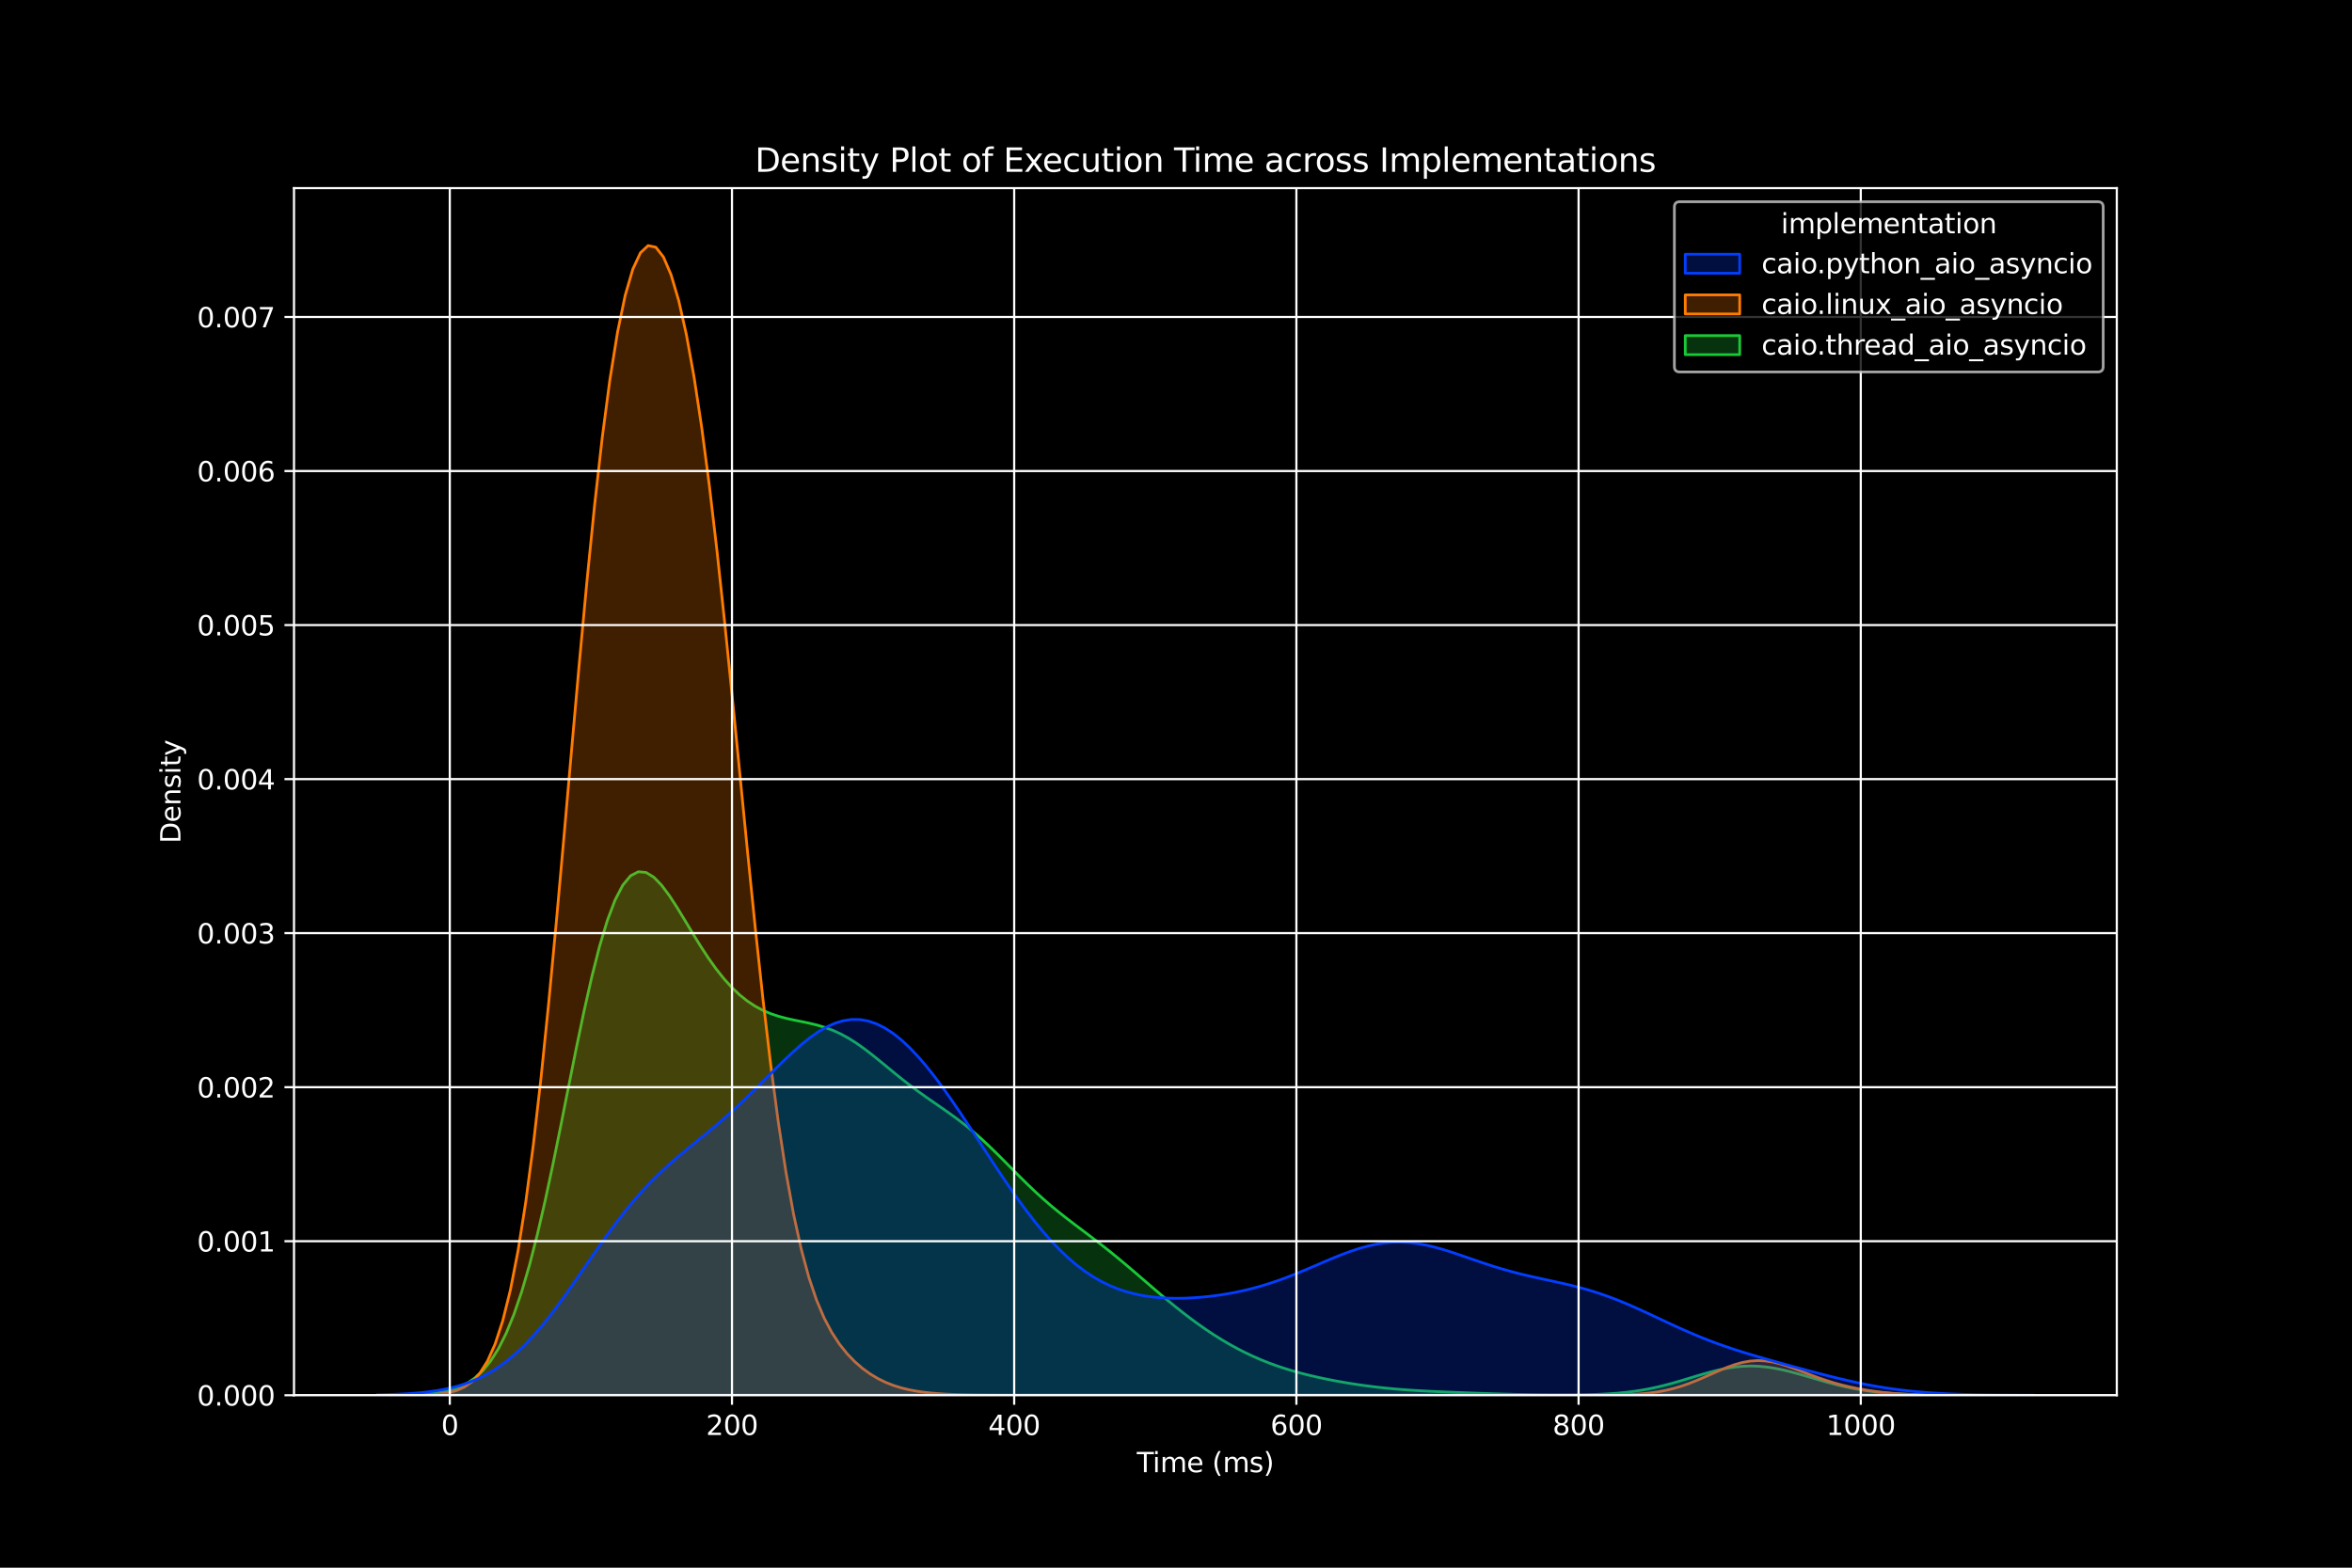 <?xml version="1.0" encoding="utf-8" standalone="no"?>
<!DOCTYPE svg PUBLIC "-//W3C//DTD SVG 1.1//EN"
  "http://www.w3.org/Graphics/SVG/1.1/DTD/svg11.dtd">
<svg xmlns:xlink="http://www.w3.org/1999/xlink" width="864pt" height="576pt" viewBox="0 0 864 576" xmlns="http://www.w3.org/2000/svg" version="1.1">
 <defs>
  <style type="text/css">*{stroke-linejoin: round; stroke-linecap: butt}</style>
 </defs>
 <g id="figure_1">
  <g id="patch_1">
   <path d="M 0 576 
L 864 576 
L 864 0 
L 0 0 
z
"/>
  </g>
  <g id="axes_1">
   <g id="patch_2">
    <path d="M 108 512.64 
L 777.6 512.64 
L 777.6 69.12 
L 108 69.12 
z
"/>
   </g>
   <g id="PolyCollection_1">
    <defs>
     <path id="m84c687828b" d="M 154.483 -63.669 
L 154.483 -63.36 
L 157.341 -63.36 
L 160.198 -63.36 
L 163.056 -63.36 
L 165.914 -63.36 
L 168.772 -63.36 
L 171.63 -63.36 
L 174.488 -63.36 
L 177.346 -63.36 
L 180.204 -63.36 
L 183.061 -63.36 
L 185.919 -63.36 
L 188.777 -63.36 
L 191.635 -63.36 
L 194.493 -63.36 
L 197.351 -63.36 
L 200.209 -63.36 
L 203.067 -63.36 
L 205.925 -63.36 
L 208.782 -63.36 
L 211.64 -63.36 
L 214.498 -63.36 
L 217.356 -63.36 
L 220.214 -63.36 
L 223.072 -63.36 
L 225.93 -63.36 
L 228.788 -63.36 
L 231.645 -63.36 
L 234.503 -63.36 
L 237.361 -63.36 
L 240.219 -63.36 
L 243.077 -63.36 
L 245.935 -63.36 
L 248.793 -63.36 
L 251.651 -63.36 
L 254.509 -63.36 
L 257.366 -63.36 
L 260.224 -63.36 
L 263.082 -63.36 
L 265.94 -63.36 
L 268.798 -63.36 
L 271.656 -63.36 
L 274.514 -63.36 
L 277.372 -63.36 
L 280.229 -63.36 
L 283.087 -63.36 
L 285.945 -63.36 
L 288.803 -63.36 
L 291.661 -63.36 
L 294.519 -63.36 
L 297.377 -63.36 
L 300.235 -63.36 
L 303.092 -63.36 
L 305.95 -63.36 
L 308.808 -63.36 
L 311.666 -63.36 
L 314.524 -63.36 
L 317.382 -63.36 
L 320.24 -63.36 
L 323.098 -63.36 
L 325.956 -63.36 
L 328.813 -63.36 
L 331.671 -63.36 
L 334.529 -63.36 
L 337.387 -63.36 
L 340.245 -63.36 
L 343.103 -63.36 
L 345.961 -63.36 
L 348.819 -63.36 
L 351.676 -63.36 
L 354.534 -63.36 
L 357.392 -63.36 
L 360.25 -63.36 
L 363.108 -63.36 
L 365.966 -63.36 
L 368.824 -63.36 
L 371.682 -63.36 
L 374.54 -63.36 
L 377.397 -63.36 
L 380.255 -63.36 
L 383.113 -63.36 
L 385.971 -63.36 
L 388.829 -63.36 
L 391.687 -63.36 
L 394.545 -63.36 
L 397.403 -63.36 
L 400.26 -63.36 
L 403.118 -63.36 
L 405.976 -63.36 
L 408.834 -63.36 
L 411.692 -63.36 
L 414.55 -63.36 
L 417.408 -63.36 
L 420.266 -63.36 
L 423.123 -63.36 
L 425.981 -63.36 
L 428.839 -63.36 
L 431.697 -63.36 
L 434.555 -63.36 
L 437.413 -63.36 
L 440.271 -63.36 
L 443.129 -63.36 
L 445.987 -63.36 
L 448.844 -63.36 
L 451.702 -63.36 
L 454.56 -63.36 
L 457.418 -63.36 
L 460.276 -63.36 
L 463.134 -63.36 
L 465.992 -63.36 
L 468.85 -63.36 
L 471.707 -63.36 
L 474.565 -63.36 
L 477.423 -63.36 
L 480.281 -63.36 
L 483.139 -63.36 
L 485.997 -63.36 
L 488.855 -63.36 
L 491.713 -63.36 
L 494.571 -63.36 
L 497.428 -63.36 
L 500.286 -63.36 
L 503.144 -63.36 
L 506.002 -63.36 
L 508.86 -63.36 
L 511.718 -63.36 
L 514.576 -63.36 
L 517.434 -63.36 
L 520.291 -63.36 
L 523.149 -63.36 
L 526.007 -63.36 
L 528.865 -63.36 
L 531.723 -63.36 
L 534.581 -63.36 
L 537.439 -63.36 
L 540.297 -63.36 
L 543.154 -63.36 
L 546.012 -63.36 
L 548.87 -63.36 
L 551.728 -63.36 
L 554.586 -63.36 
L 557.444 -63.36 
L 560.302 -63.36 
L 563.16 -63.36 
L 566.018 -63.36 
L 568.875 -63.36 
L 571.733 -63.36 
L 574.591 -63.36 
L 577.449 -63.36 
L 580.307 -63.36 
L 583.165 -63.36 
L 586.023 -63.36 
L 588.881 -63.36 
L 591.738 -63.36 
L 594.596 -63.36 
L 597.454 -63.36 
L 600.312 -63.36 
L 603.17 -63.36 
L 606.028 -63.36 
L 608.886 -63.36 
L 611.744 -63.36 
L 614.602 -63.36 
L 617.459 -63.36 
L 620.317 -63.36 
L 623.175 -63.36 
L 626.033 -63.36 
L 628.891 -63.36 
L 631.749 -63.36 
L 634.607 -63.36 
L 637.465 -63.36 
L 640.322 -63.36 
L 643.18 -63.36 
L 646.038 -63.36 
L 648.896 -63.36 
L 651.754 -63.36 
L 654.612 -63.36 
L 657.47 -63.36 
L 660.328 -63.36 
L 663.186 -63.36 
L 666.043 -63.36 
L 668.901 -63.36 
L 671.759 -63.36 
L 674.617 -63.36 
L 677.475 -63.36 
L 680.333 -63.36 
L 683.191 -63.36 
L 686.049 -63.36 
L 688.906 -63.36 
L 691.764 -63.36 
L 694.622 -63.36 
L 697.48 -63.36 
L 700.338 -63.36 
L 703.196 -63.36 
L 706.054 -63.36 
L 708.912 -63.36 
L 711.769 -63.36 
L 714.627 -63.36 
L 717.485 -63.36 
L 720.343 -63.36 
L 723.201 -63.36 
L 723.201 -63.371 
L 723.201 -63.371 
L 720.343 -63.379 
L 717.485 -63.39 
L 714.627 -63.408 
L 711.769 -63.435 
L 708.912 -63.474 
L 706.054 -63.529 
L 703.196 -63.607 
L 700.338 -63.714 
L 697.48 -63.858 
L 694.622 -64.047 
L 691.764 -64.29 
L 688.906 -64.595 
L 686.049 -64.97 
L 683.191 -65.422 
L 680.333 -65.953 
L 677.475 -66.563 
L 674.617 -67.249 
L 671.759 -68 
L 668.901 -68.802 
L 666.043 -69.634 
L 663.186 -70.474 
L 660.328 -71.292 
L 657.47 -72.058 
L 654.612 -72.741 
L 651.754 -73.311 
L 648.896 -73.742 
L 646.038 -74.012 
L 643.18 -74.108 
L 640.322 -74.022 
L 637.465 -73.758 
L 634.607 -73.327 
L 631.749 -72.749 
L 628.891 -72.05 
L 626.033 -71.26 
L 623.175 -70.414 
L 620.317 -69.544 
L 617.459 -68.682 
L 614.602 -67.855 
L 611.744 -67.085 
L 608.886 -66.389 
L 606.028 -65.776 
L 603.17 -65.25 
L 600.312 -64.81 
L 597.454 -64.452 
L 594.596 -64.167 
L 591.738 -63.946 
L 588.881 -63.779 
L 586.023 -63.658 
L 583.165 -63.573 
L 580.307 -63.517 
L 577.449 -63.485 
L 574.591 -63.472 
L 571.733 -63.474 
L 568.875 -63.491 
L 566.018 -63.519 
L 563.16 -63.559 
L 560.302 -63.61 
L 557.444 -63.671 
L 554.586 -63.742 
L 551.728 -63.821 
L 548.87 -63.909 
L 546.012 -64.002 
L 543.154 -64.101 
L 540.297 -64.204 
L 537.439 -64.311 
L 534.581 -64.421 
L 531.723 -64.536 
L 528.865 -64.658 
L 526.007 -64.789 
L 523.149 -64.934 
L 520.291 -65.096 
L 517.434 -65.281 
L 514.576 -65.492 
L 511.718 -65.734 
L 508.86 -66.009 
L 506.002 -66.32 
L 503.144 -66.668 
L 500.286 -67.054 
L 497.428 -67.477 
L 494.571 -67.938 
L 491.713 -68.436 
L 488.855 -68.974 
L 485.997 -69.554 
L 483.139 -70.18 
L 480.281 -70.858 
L 477.423 -71.594 
L 474.565 -72.397 
L 471.707 -73.275 
L 468.85 -74.234 
L 465.992 -75.283 
L 463.134 -76.429 
L 460.276 -77.675 
L 457.418 -79.027 
L 454.56 -80.486 
L 451.702 -82.055 
L 448.844 -83.733 
L 445.987 -85.52 
L 443.129 -87.413 
L 440.271 -89.41 
L 437.413 -91.506 
L 434.555 -93.693 
L 431.697 -95.963 
L 428.839 -98.305 
L 425.981 -100.705 
L 423.123 -103.145 
L 420.266 -105.607 
L 417.408 -108.069 
L 414.55 -110.511 
L 411.692 -112.913 
L 408.834 -115.263 
L 405.976 -117.552 
L 403.118 -119.782 
L 400.26 -121.964 
L 397.403 -124.12 
L 394.545 -126.277 
L 391.687 -128.47 
L 388.829 -130.732 
L 385.971 -133.093 
L 383.113 -135.574 
L 380.255 -138.181 
L 377.397 -140.908 
L 374.54 -143.73 
L 371.682 -146.612 
L 368.824 -149.507 
L 365.966 -152.365 
L 363.108 -155.14 
L 360.25 -157.791 
L 357.392 -160.294 
L 354.534 -162.641 
L 351.676 -164.841 
L 348.819 -166.923 
L 345.961 -168.924 
L 343.103 -170.894 
L 340.245 -172.878 
L 337.387 -174.919 
L 334.529 -177.042 
L 331.671 -179.258 
L 328.813 -181.556 
L 325.956 -183.905 
L 323.098 -186.26 
L 320.24 -188.562 
L 317.382 -190.751 
L 314.524 -192.77 
L 311.666 -194.572 
L 308.808 -196.129 
L 305.95 -197.431 
L 303.092 -198.491 
L 300.235 -199.342 
L 297.377 -200.035 
L 294.519 -200.636 
L 291.661 -201.215 
L 288.803 -201.849 
L 285.945 -202.61 
L 283.087 -203.569 
L 280.229 -204.787 
L 277.372 -206.319 
L 274.514 -208.212 
L 271.656 -210.504 
L 268.798 -213.221 
L 265.94 -216.38 
L 263.082 -219.978 
L 260.224 -223.99 
L 257.366 -228.36 
L 254.509 -232.995 
L 251.651 -237.756 
L 248.793 -242.458 
L 245.935 -246.865 
L 243.077 -250.702 
L 240.219 -253.664 
L 237.361 -255.434 
L 234.503 -255.709 
L 231.645 -254.226 
L 228.788 -250.787 
L 225.93 -245.283 
L 223.072 -237.714 
L 220.214 -228.19 
L 217.356 -216.936 
L 214.498 -204.274 
L 211.64 -190.6 
L 208.782 -176.358 
L 205.925 -161.999 
L 203.067 -147.956 
L 200.209 -134.609 
L 197.351 -122.268 
L 194.493 -111.155 
L 191.635 -101.402 
L 188.777 -93.055 
L 185.919 -86.088 
L 183.061 -80.411 
L 180.204 -75.897 
L 177.346 -72.392 
L 174.488 -69.735 
L 171.63 -67.767 
L 168.772 -66.344 
L 165.914 -65.338 
L 163.056 -64.644 
L 160.198 -64.176 
L 157.341 -63.867 
L 154.483 -63.669 
z
" style="stroke: #1ac938"/>
    </defs>
    <g clip-path="url(#p06c96c356e)">
     <use xlink:href="#m84c687828b" x="0" y="576" style="fill: #1ac938; fill-opacity: 0.25; stroke: #1ac938"/>
    </g>
   </g>
   <g id="PolyCollection_2">
    <defs>
     <path id="mac6b932fde" d="M 159.382 -63.643 
L 159.382 -63.36 
L 162.193 -63.36 
L 165.004 -63.36 
L 167.815 -63.36 
L 170.626 -63.36 
L 173.437 -63.36 
L 176.248 -63.36 
L 179.059 -63.36 
L 181.87 -63.36 
L 184.681 -63.36 
L 187.492 -63.36 
L 190.303 -63.36 
L 193.114 -63.36 
L 195.926 -63.36 
L 198.737 -63.36 
L 201.548 -63.36 
L 204.359 -63.36 
L 207.17 -63.36 
L 209.981 -63.36 
L 212.792 -63.36 
L 215.603 -63.36 
L 218.414 -63.36 
L 221.225 -63.36 
L 224.036 -63.36 
L 226.847 -63.36 
L 229.658 -63.36 
L 232.47 -63.36 
L 235.281 -63.36 
L 238.092 -63.36 
L 240.903 -63.36 
L 243.714 -63.36 
L 246.525 -63.36 
L 249.336 -63.36 
L 252.147 -63.36 
L 254.958 -63.36 
L 257.769 -63.36 
L 260.58 -63.36 
L 263.391 -63.36 
L 266.202 -63.36 
L 269.013 -63.36 
L 271.825 -63.36 
L 274.636 -63.36 
L 277.447 -63.36 
L 280.258 -63.36 
L 283.069 -63.36 
L 285.88 -63.36 
L 288.691 -63.36 
L 291.502 -63.36 
L 294.313 -63.36 
L 297.124 -63.36 
L 299.935 -63.36 
L 302.746 -63.36 
L 305.557 -63.36 
L 308.369 -63.36 
L 311.18 -63.36 
L 313.991 -63.36 
L 316.802 -63.36 
L 319.613 -63.36 
L 322.424 -63.36 
L 325.235 -63.36 
L 328.046 -63.36 
L 330.857 -63.36 
L 333.668 -63.36 
L 336.479 -63.36 
L 339.29 -63.36 
L 342.101 -63.36 
L 344.913 -63.36 
L 347.724 -63.36 
L 350.535 -63.36 
L 353.346 -63.36 
L 356.157 -63.36 
L 358.968 -63.36 
L 361.779 -63.36 
L 364.59 -63.36 
L 367.401 -63.36 
L 370.212 -63.36 
L 373.023 -63.36 
L 375.834 -63.36 
L 378.645 -63.36 
L 381.456 -63.36 
L 384.268 -63.36 
L 387.079 -63.36 
L 389.89 -63.36 
L 392.701 -63.36 
L 395.512 -63.36 
L 398.323 -63.36 
L 401.134 -63.36 
L 403.945 -63.36 
L 406.756 -63.36 
L 409.567 -63.36 
L 412.378 -63.36 
L 415.189 -63.36 
L 418 -63.36 
L 420.812 -63.36 
L 423.623 -63.36 
L 426.434 -63.36 
L 429.245 -63.36 
L 432.056 -63.36 
L 434.867 -63.36 
L 437.678 -63.36 
L 440.489 -63.36 
L 443.3 -63.36 
L 446.111 -63.36 
L 448.922 -63.36 
L 451.733 -63.36 
L 454.544 -63.36 
L 457.356 -63.36 
L 460.167 -63.36 
L 462.978 -63.36 
L 465.789 -63.36 
L 468.6 -63.36 
L 471.411 -63.36 
L 474.222 -63.36 
L 477.033 -63.36 
L 479.844 -63.36 
L 482.655 -63.36 
L 485.466 -63.36 
L 488.277 -63.36 
L 491.088 -63.36 
L 493.899 -63.36 
L 496.711 -63.36 
L 499.522 -63.36 
L 502.333 -63.36 
L 505.144 -63.36 
L 507.955 -63.36 
L 510.766 -63.36 
L 513.577 -63.36 
L 516.388 -63.36 
L 519.199 -63.36 
L 522.01 -63.36 
L 524.821 -63.36 
L 527.632 -63.36 
L 530.443 -63.36 
L 533.255 -63.36 
L 536.066 -63.36 
L 538.877 -63.36 
L 541.688 -63.36 
L 544.499 -63.36 
L 547.31 -63.36 
L 550.121 -63.36 
L 552.932 -63.36 
L 555.743 -63.36 
L 558.554 -63.36 
L 561.365 -63.36 
L 564.176 -63.36 
L 566.987 -63.36 
L 569.799 -63.36 
L 572.61 -63.36 
L 575.421 -63.36 
L 578.232 -63.36 
L 581.043 -63.36 
L 583.854 -63.36 
L 586.665 -63.36 
L 589.476 -63.36 
L 592.287 -63.36 
L 595.098 -63.36 
L 597.909 -63.36 
L 600.72 -63.36 
L 603.531 -63.36 
L 606.343 -63.36 
L 609.154 -63.36 
L 611.965 -63.36 
L 614.776 -63.36 
L 617.587 -63.36 
L 620.398 -63.36 
L 623.209 -63.36 
L 626.02 -63.36 
L 628.831 -63.36 
L 631.642 -63.36 
L 634.453 -63.36 
L 637.264 -63.36 
L 640.075 -63.36 
L 642.886 -63.36 
L 645.698 -63.36 
L 648.509 -63.36 
L 651.32 -63.36 
L 654.131 -63.36 
L 656.942 -63.36 
L 659.753 -63.36 
L 662.564 -63.36 
L 665.375 -63.36 
L 668.186 -63.36 
L 670.997 -63.36 
L 673.808 -63.36 
L 676.619 -63.36 
L 679.43 -63.36 
L 682.242 -63.36 
L 685.053 -63.36 
L 687.864 -63.36 
L 690.675 -63.36 
L 693.486 -63.36 
L 696.297 -63.36 
L 699.108 -63.36 
L 701.919 -63.36 
L 704.73 -63.36 
L 707.541 -63.36 
L 710.352 -63.36 
L 713.163 -63.36 
L 715.974 -63.36 
L 718.786 -63.36 
L 718.786 -63.374 
L 718.786 -63.374 
L 715.974 -63.385 
L 713.163 -63.405 
L 710.352 -63.436 
L 707.541 -63.484 
L 704.73 -63.556 
L 701.919 -63.659 
L 699.108 -63.801 
L 696.297 -63.989 
L 693.486 -64.232 
L 690.675 -64.535 
L 687.864 -64.902 
L 685.053 -65.338 
L 682.242 -65.849 
L 679.43 -66.439 
L 676.619 -67.116 
L 673.808 -67.887 
L 670.997 -68.754 
L 668.186 -69.715 
L 665.375 -70.754 
L 662.564 -71.84 
L 659.753 -72.928 
L 656.942 -73.954 
L 654.131 -74.849 
L 651.32 -75.543 
L 648.509 -75.976 
L 645.698 -76.104 
L 642.886 -75.911 
L 640.075 -75.406 
L 637.264 -74.624 
L 634.453 -73.619 
L 631.642 -72.459 
L 628.831 -71.218 
L 626.02 -69.964 
L 623.209 -68.76 
L 620.398 -67.653 
L 617.587 -66.676 
L 614.776 -65.847 
L 611.965 -65.169 
L 609.154 -64.636 
L 606.343 -64.232 
L 603.531 -63.936 
L 600.72 -63.729 
L 597.909 -63.588 
L 595.098 -63.496 
L 592.287 -63.438 
L 589.476 -63.404 
L 586.665 -63.383 
L 583.854 -63.372 
L 581.043 -63.366 
L 578.232 -63.363 
L 575.421 -63.361 
L 572.61 -63.361 
L 569.799 -63.36 
L 566.987 -63.36 
L 564.176 -63.36 
L 561.365 -63.36 
L 558.554 -63.36 
L 555.743 -63.36 
L 552.932 -63.36 
L 550.121 -63.36 
L 547.31 -63.36 
L 544.499 -63.36 
L 541.688 -63.36 
L 538.877 -63.36 
L 536.066 -63.36 
L 533.255 -63.36 
L 530.443 -63.36 
L 527.632 -63.36 
L 524.821 -63.36 
L 522.01 -63.36 
L 519.199 -63.36 
L 516.388 -63.36 
L 513.577 -63.36 
L 510.766 -63.36 
L 507.955 -63.36 
L 505.144 -63.36 
L 502.333 -63.36 
L 499.522 -63.36 
L 496.711 -63.36 
L 493.899 -63.36 
L 491.088 -63.36 
L 488.277 -63.36 
L 485.466 -63.36 
L 482.655 -63.36 
L 479.844 -63.36 
L 477.033 -63.36 
L 474.222 -63.36 
L 471.411 -63.36 
L 468.6 -63.36 
L 465.789 -63.36 
L 462.978 -63.36 
L 460.167 -63.36 
L 457.356 -63.36 
L 454.544 -63.36 
L 451.733 -63.36 
L 448.922 -63.36 
L 446.111 -63.36 
L 443.3 -63.36 
L 440.489 -63.36 
L 437.678 -63.36 
L 434.867 -63.36 
L 432.056 -63.36 
L 429.245 -63.36 
L 426.434 -63.36 
L 423.623 -63.36 
L 420.812 -63.36 
L 418 -63.36 
L 415.189 -63.36 
L 412.378 -63.36 
L 409.567 -63.36 
L 406.756 -63.36 
L 403.945 -63.36 
L 401.134 -63.36 
L 398.323 -63.36 
L 395.512 -63.36 
L 392.701 -63.36 
L 389.89 -63.36 
L 387.079 -63.36 
L 384.268 -63.36 
L 381.456 -63.361 
L 378.645 -63.361 
L 375.834 -63.362 
L 373.023 -63.365 
L 370.212 -63.369 
L 367.401 -63.376 
L 364.59 -63.387 
L 361.779 -63.406 
L 358.968 -63.435 
L 356.157 -63.479 
L 353.346 -63.543 
L 350.535 -63.635 
L 347.724 -63.762 
L 344.913 -63.935 
L 342.101 -64.169 
L 339.29 -64.481 
L 336.479 -64.893 
L 333.668 -65.432 
L 330.857 -66.13 
L 328.046 -67.021 
L 325.235 -68.142 
L 322.424 -69.53 
L 319.613 -71.223 
L 316.802 -73.261 
L 313.991 -75.7 
L 311.18 -78.617 
L 308.369 -82.132 
L 305.557 -86.422 
L 302.746 -91.73 
L 299.935 -98.366 
L 297.124 -106.693 
L 294.313 -117.095 
L 291.502 -129.931 
L 288.691 -145.483 
L 285.88 -163.901 
L 283.069 -185.162 
L 280.258 -209.037 
L 277.447 -235.097 
L 274.636 -262.73 
L 271.825 -291.193 
L 269.013 -319.674 
L 266.202 -347.362 
L 263.391 -373.518 
L 260.58 -397.529 
L 257.769 -418.945 
L 254.958 -437.483 
L 252.147 -453.012 
L 249.336 -465.511 
L 246.525 -475.019 
L 243.714 -481.577 
L 240.903 -485.183 
L 238.092 -485.76 
L 235.281 -483.15 
L 232.47 -477.131 
L 229.658 -467.464 
L 226.847 -453.951 
L 224.036 -436.5 
L 221.225 -415.192 
L 218.414 -390.32 
L 215.603 -362.41 
L 212.792 -332.201 
L 209.981 -300.598 
L 207.17 -268.604 
L 204.359 -237.23 
L 201.548 -207.415 
L 198.737 -179.954 
L 195.926 -155.438 
L 193.114 -134.23 
L 190.303 -116.46 
L 187.492 -102.047 
L 184.681 -90.738 
L 181.87 -82.159 
L 179.059 -75.873 
L 176.248 -71.426 
L 173.437 -68.391 
L 170.626 -66.394 
L 167.815 -65.128 
L 165.004 -64.355 
L 162.193 -63.9 
L 159.382 -63.643 
z
" style="stroke: #ff7c00"/>
    </defs>
    <g clip-path="url(#p06c96c356e)">
     <use xlink:href="#mac6b932fde" x="0" y="576" style="fill: #ff7c00; fill-opacity: 0.25; stroke: #ff7c00"/>
    </g>
   </g>
   <g id="PolyCollection_3">
    <defs>
     <path id="m9fc3f9f1a2" d="M 138.436 -63.516 
L 138.436 -63.36 
L 141.495 -63.36 
L 144.554 -63.36 
L 147.613 -63.36 
L 150.672 -63.36 
L 153.731 -63.36 
L 156.79 -63.36 
L 159.849 -63.36 
L 162.908 -63.36 
L 165.967 -63.36 
L 169.026 -63.36 
L 172.085 -63.36 
L 175.144 -63.36 
L 178.202 -63.36 
L 181.261 -63.36 
L 184.32 -63.36 
L 187.379 -63.36 
L 190.438 -63.36 
L 193.497 -63.36 
L 196.556 -63.36 
L 199.615 -63.36 
L 202.674 -63.36 
L 205.733 -63.36 
L 208.792 -63.36 
L 211.851 -63.36 
L 214.91 -63.36 
L 217.969 -63.36 
L 221.028 -63.36 
L 224.086 -63.36 
L 227.145 -63.36 
L 230.204 -63.36 
L 233.263 -63.36 
L 236.322 -63.36 
L 239.381 -63.36 
L 242.44 -63.36 
L 245.499 -63.36 
L 248.558 -63.36 
L 251.617 -63.36 
L 254.676 -63.36 
L 257.735 -63.36 
L 260.794 -63.36 
L 263.853 -63.36 
L 266.911 -63.36 
L 269.97 -63.36 
L 273.029 -63.36 
L 276.088 -63.36 
L 279.147 -63.36 
L 282.206 -63.36 
L 285.265 -63.36 
L 288.324 -63.36 
L 291.383 -63.36 
L 294.442 -63.36 
L 297.501 -63.36 
L 300.56 -63.36 
L 303.619 -63.36 
L 306.678 -63.36 
L 309.737 -63.36 
L 312.795 -63.36 
L 315.854 -63.36 
L 318.913 -63.36 
L 321.972 -63.36 
L 325.031 -63.36 
L 328.09 -63.36 
L 331.149 -63.36 
L 334.208 -63.36 
L 337.267 -63.36 
L 340.326 -63.36 
L 343.385 -63.36 
L 346.444 -63.36 
L 349.503 -63.36 
L 352.562 -63.36 
L 355.62 -63.36 
L 358.679 -63.36 
L 361.738 -63.36 
L 364.797 -63.36 
L 367.856 -63.36 
L 370.915 -63.36 
L 373.974 -63.36 
L 377.033 -63.36 
L 380.092 -63.36 
L 383.151 -63.36 
L 386.21 -63.36 
L 389.269 -63.36 
L 392.328 -63.36 
L 395.387 -63.36 
L 398.445 -63.36 
L 401.504 -63.36 
L 404.563 -63.36 
L 407.622 -63.36 
L 410.681 -63.36 
L 413.74 -63.36 
L 416.799 -63.36 
L 419.858 -63.36 
L 422.917 -63.36 
L 425.976 -63.36 
L 429.035 -63.36 
L 432.094 -63.36 
L 435.153 -63.36 
L 438.212 -63.36 
L 441.271 -63.36 
L 444.329 -63.36 
L 447.388 -63.36 
L 450.447 -63.36 
L 453.506 -63.36 
L 456.565 -63.36 
L 459.624 -63.36 
L 462.683 -63.36 
L 465.742 -63.36 
L 468.801 -63.36 
L 471.86 -63.36 
L 474.919 -63.36 
L 477.978 -63.36 
L 481.037 -63.36 
L 484.096 -63.36 
L 487.154 -63.36 
L 490.213 -63.36 
L 493.272 -63.36 
L 496.331 -63.36 
L 499.39 -63.36 
L 502.449 -63.36 
L 505.508 -63.36 
L 508.567 -63.36 
L 511.626 -63.36 
L 514.685 -63.36 
L 517.744 -63.36 
L 520.803 -63.36 
L 523.862 -63.36 
L 526.921 -63.36 
L 529.98 -63.36 
L 533.038 -63.36 
L 536.097 -63.36 
L 539.156 -63.36 
L 542.215 -63.36 
L 545.274 -63.36 
L 548.333 -63.36 
L 551.392 -63.36 
L 554.451 -63.36 
L 557.51 -63.36 
L 560.569 -63.36 
L 563.628 -63.36 
L 566.687 -63.36 
L 569.746 -63.36 
L 572.805 -63.36 
L 575.863 -63.36 
L 578.922 -63.36 
L 581.981 -63.36 
L 585.04 -63.36 
L 588.099 -63.36 
L 591.158 -63.36 
L 594.217 -63.36 
L 597.276 -63.36 
L 600.335 -63.36 
L 603.394 -63.36 
L 606.453 -63.36 
L 609.512 -63.36 
L 612.571 -63.36 
L 615.63 -63.36 
L 618.689 -63.36 
L 621.747 -63.36 
L 624.806 -63.36 
L 627.865 -63.36 
L 630.924 -63.36 
L 633.983 -63.36 
L 637.042 -63.36 
L 640.101 -63.36 
L 643.16 -63.36 
L 646.219 -63.36 
L 649.278 -63.36 
L 652.337 -63.36 
L 655.396 -63.36 
L 658.455 -63.36 
L 661.514 -63.36 
L 664.572 -63.36 
L 667.631 -63.36 
L 670.69 -63.36 
L 673.749 -63.36 
L 676.808 -63.36 
L 679.867 -63.36 
L 682.926 -63.36 
L 685.985 -63.36 
L 689.044 -63.36 
L 692.103 -63.36 
L 695.162 -63.36 
L 698.221 -63.36 
L 701.28 -63.36 
L 704.339 -63.36 
L 707.398 -63.36 
L 710.456 -63.36 
L 713.515 -63.36 
L 716.574 -63.36 
L 719.633 -63.36 
L 722.692 -63.36 
L 725.751 -63.36 
L 728.81 -63.36 
L 731.869 -63.36 
L 734.928 -63.36 
L 737.987 -63.36 
L 741.046 -63.36 
L 744.105 -63.36 
L 747.164 -63.36 
L 747.164 -63.38 
L 747.164 -63.38 
L 744.105 -63.39 
L 741.046 -63.402 
L 737.987 -63.42 
L 734.928 -63.444 
L 731.869 -63.476 
L 728.81 -63.519 
L 725.751 -63.575 
L 722.692 -63.648 
L 719.633 -63.74 
L 716.574 -63.857 
L 713.515 -64.002 
L 710.456 -64.179 
L 707.398 -64.394 
L 704.339 -64.65 
L 701.28 -64.952 
L 698.221 -65.303 
L 695.162 -65.707 
L 692.103 -66.164 
L 689.044 -66.674 
L 685.985 -67.238 
L 682.926 -67.852 
L 679.867 -68.514 
L 676.808 -69.217 
L 673.749 -69.956 
L 670.69 -70.724 
L 667.631 -71.516 
L 664.572 -72.326 
L 661.514 -73.148 
L 658.455 -73.979 
L 655.396 -74.818 
L 652.337 -75.666 
L 649.278 -76.526 
L 646.219 -77.403 
L 643.16 -78.304 
L 640.101 -79.238 
L 637.042 -80.213 
L 633.983 -81.238 
L 630.924 -82.32 
L 627.865 -83.465 
L 624.806 -84.674 
L 621.747 -85.946 
L 618.689 -87.276 
L 615.63 -88.655 
L 612.571 -90.071 
L 609.512 -91.506 
L 606.453 -92.943 
L 603.394 -94.362 
L 600.335 -95.744 
L 597.276 -97.071 
L 594.217 -98.327 
L 591.158 -99.499 
L 588.099 -100.582 
L 585.04 -101.571 
L 581.981 -102.472 
L 578.922 -103.29 
L 575.863 -104.041 
L 572.805 -104.741 
L 569.746 -105.411 
L 566.687 -106.07 
L 563.628 -106.741 
L 560.569 -107.444 
L 557.51 -108.194 
L 554.451 -109.003 
L 551.392 -109.877 
L 548.333 -110.816 
L 545.274 -111.812 
L 542.215 -112.85 
L 539.156 -113.911 
L 536.097 -114.967 
L 533.038 -115.989 
L 529.98 -116.944 
L 526.921 -117.798 
L 523.862 -118.519 
L 520.803 -119.078 
L 517.744 -119.452 
L 514.685 -119.621 
L 511.626 -119.577 
L 508.567 -119.316 
L 505.508 -118.844 
L 502.449 -118.173 
L 499.39 -117.323 
L 496.331 -116.32 
L 493.272 -115.191 
L 490.213 -113.97 
L 487.154 -112.687 
L 484.096 -111.373 
L 481.037 -110.06 
L 477.978 -108.771 
L 474.919 -107.53 
L 471.86 -106.353 
L 468.801 -105.254 
L 465.742 -104.242 
L 462.683 -103.321 
L 459.624 -102.494 
L 456.565 -101.759 
L 453.506 -101.114 
L 450.447 -100.557 
L 447.388 -100.084 
L 444.329 -99.694 
L 441.271 -99.385 
L 438.212 -99.16 
L 435.153 -99.022 
L 432.094 -98.979 
L 429.035 -99.039 
L 425.976 -99.216 
L 422.917 -99.523 
L 419.858 -99.979 
L 416.799 -100.603 
L 413.74 -101.413 
L 410.681 -102.432 
L 407.622 -103.679 
L 404.563 -105.173 
L 401.504 -106.931 
L 398.445 -108.966 
L 395.387 -111.288 
L 392.328 -113.902 
L 389.269 -116.809 
L 386.21 -120.003 
L 383.151 -123.473 
L 380.092 -127.202 
L 377.033 -131.168 
L 373.974 -135.343 
L 370.915 -139.698 
L 367.856 -144.195 
L 364.797 -148.798 
L 361.738 -153.464 
L 358.679 -158.151 
L 355.62 -162.816 
L 352.562 -167.412 
L 349.503 -171.895 
L 346.444 -176.218 
L 343.385 -180.336 
L 340.326 -184.204 
L 337.267 -187.776 
L 334.208 -191.011 
L 331.149 -193.868 
L 328.09 -196.311 
L 325.031 -198.308 
L 321.972 -199.833 
L 318.913 -200.867 
L 315.854 -201.4 
L 312.795 -201.43 
L 309.737 -200.967 
L 306.678 -200.03 
L 303.619 -198.649 
L 300.56 -196.861 
L 297.501 -194.716 
L 294.442 -192.266 
L 291.383 -189.572 
L 288.324 -186.695 
L 285.265 -183.696 
L 282.206 -180.634 
L 279.147 -177.561 
L 276.088 -174.523 
L 273.029 -171.554 
L 269.97 -168.679 
L 266.911 -165.908 
L 263.853 -163.239 
L 260.794 -160.658 
L 257.735 -158.139 
L 254.676 -155.647 
L 251.617 -153.141 
L 248.558 -150.575 
L 245.499 -147.903 
L 242.44 -145.081 
L 239.381 -142.075 
L 236.322 -138.854 
L 233.263 -135.404 
L 230.204 -131.72 
L 227.145 -127.815 
L 224.086 -123.71 
L 221.028 -119.443 
L 217.969 -115.061 
L 214.91 -110.617 
L 211.851 -106.172 
L 208.792 -101.786 
L 205.733 -97.519 
L 202.674 -93.426 
L 199.615 -89.555 
L 196.556 -85.946 
L 193.497 -82.629 
L 190.438 -79.622 
L 187.379 -76.935 
L 184.32 -74.566 
L 181.261 -72.507 
L 178.202 -70.742 
L 175.144 -69.25 
L 172.085 -68.006 
L 169.026 -66.982 
L 165.967 -66.15 
L 162.908 -65.485 
L 159.849 -64.959 
L 156.79 -64.549 
L 153.731 -64.234 
L 150.672 -63.994 
L 147.613 -63.815 
L 144.554 -63.683 
L 141.495 -63.586 
L 138.436 -63.516 
z
" style="stroke: #023eff"/>
    </defs>
    <g clip-path="url(#p06c96c356e)">
     <use xlink:href="#m9fc3f9f1a2" x="0" y="576" style="fill: #023eff; fill-opacity: 0.25; stroke: #023eff"/>
    </g>
   </g>
   <g id="matplotlib.axis_1">
    <g id="xtick_1">
     <g id="line2d_1">
      <path d="M 165.231 512.64 
L 165.231 69.12 
" clip-path="url(#p06c96c356e)" style="fill: none; stroke: #ffffff; stroke-width: 0.8; stroke-linecap: square"/>
     </g>
     <g id="line2d_2">
      <defs>
       <path id="m708bb42958" d="M 0 0 
L 0 3.5 
" style="stroke: #ffffff; stroke-width: 0.8"/>
      </defs>
      <g>
       <use xlink:href="#m708bb42958" x="165.231" y="512.64" style="fill: #ffffff; stroke: #ffffff; stroke-width: 0.8"/>
      </g>
     </g>
     <g id="text_1">
      <!-- 0 -->
      <g style="fill: #ffffff" transform="translate(162.049 527.238) scale(0.1 -0.1)">
       <defs>
        <path id="DejaVuSans-30" d="M 2034 4250 
Q 1547 4250 1301 3770 
Q 1056 3291 1056 2328 
Q 1056 1369 1301 889 
Q 1547 409 2034 409 
Q 2525 409 2770 889 
Q 3016 1369 3016 2328 
Q 3016 3291 2770 3770 
Q 2525 4250 2034 4250 
z
M 2034 4750 
Q 2819 4750 3233 4129 
Q 3647 3509 3647 2328 
Q 3647 1150 3233 529 
Q 2819 -91 2034 -91 
Q 1250 -91 836 529 
Q 422 1150 422 2328 
Q 422 3509 836 4129 
Q 1250 4750 2034 4750 
z
" transform="scale(0.016)"/>
       </defs>
       <use xlink:href="#DejaVuSans-30"/>
      </g>
     </g>
    </g>
    <g id="xtick_2">
     <g id="line2d_3">
      <path d="M 268.895 512.64 
L 268.895 69.12 
" clip-path="url(#p06c96c356e)" style="fill: none; stroke: #ffffff; stroke-width: 0.8; stroke-linecap: square"/>
     </g>
     <g id="line2d_4">
      <g>
       <use xlink:href="#m708bb42958" x="268.895" y="512.64" style="fill: #ffffff; stroke: #ffffff; stroke-width: 0.8"/>
      </g>
     </g>
     <g id="text_2">
      <!-- 200 -->
      <g style="fill: #ffffff" transform="translate(259.351 527.238) scale(0.1 -0.1)">
       <defs>
        <path id="DejaVuSans-32" d="M 1228 531 
L 3431 531 
L 3431 0 
L 469 0 
L 469 531 
Q 828 903 1448 1529 
Q 2069 2156 2228 2338 
Q 2531 2678 2651 2914 
Q 2772 3150 2772 3378 
Q 2772 3750 2511 3984 
Q 2250 4219 1831 4219 
Q 1534 4219 1204 4116 
Q 875 4013 500 3803 
L 500 4441 
Q 881 4594 1212 4672 
Q 1544 4750 1819 4750 
Q 2544 4750 2975 4387 
Q 3406 4025 3406 3419 
Q 3406 3131 3298 2873 
Q 3191 2616 2906 2266 
Q 2828 2175 2409 1742 
Q 1991 1309 1228 531 
z
" transform="scale(0.016)"/>
       </defs>
       <use xlink:href="#DejaVuSans-32"/>
       <use xlink:href="#DejaVuSans-30" x="63.623"/>
       <use xlink:href="#DejaVuSans-30" x="127.246"/>
      </g>
     </g>
    </g>
    <g id="xtick_3">
     <g id="line2d_5">
      <path d="M 372.559 512.64 
L 372.559 69.12 
" clip-path="url(#p06c96c356e)" style="fill: none; stroke: #ffffff; stroke-width: 0.8; stroke-linecap: square"/>
     </g>
     <g id="line2d_6">
      <g>
       <use xlink:href="#m708bb42958" x="372.559" y="512.64" style="fill: #ffffff; stroke: #ffffff; stroke-width: 0.8"/>
      </g>
     </g>
     <g id="text_3">
      <!-- 400 -->
      <g style="fill: #ffffff" transform="translate(363.015 527.238) scale(0.1 -0.1)">
       <defs>
        <path id="DejaVuSans-34" d="M 2419 4116 
L 825 1625 
L 2419 1625 
L 2419 4116 
z
M 2253 4666 
L 3047 4666 
L 3047 1625 
L 3713 1625 
L 3713 1100 
L 3047 1100 
L 3047 0 
L 2419 0 
L 2419 1100 
L 313 1100 
L 313 1709 
L 2253 4666 
z
" transform="scale(0.016)"/>
       </defs>
       <use xlink:href="#DejaVuSans-34"/>
       <use xlink:href="#DejaVuSans-30" x="63.623"/>
       <use xlink:href="#DejaVuSans-30" x="127.246"/>
      </g>
     </g>
    </g>
    <g id="xtick_4">
     <g id="line2d_7">
      <path d="M 476.223 512.64 
L 476.223 69.12 
" clip-path="url(#p06c96c356e)" style="fill: none; stroke: #ffffff; stroke-width: 0.8; stroke-linecap: square"/>
     </g>
     <g id="line2d_8">
      <g>
       <use xlink:href="#m708bb42958" x="476.223" y="512.64" style="fill: #ffffff; stroke: #ffffff; stroke-width: 0.8"/>
      </g>
     </g>
     <g id="text_4">
      <!-- 600 -->
      <g style="fill: #ffffff" transform="translate(466.679 527.238) scale(0.1 -0.1)">
       <defs>
        <path id="DejaVuSans-36" d="M 2113 2584 
Q 1688 2584 1439 2293 
Q 1191 2003 1191 1497 
Q 1191 994 1439 701 
Q 1688 409 2113 409 
Q 2538 409 2786 701 
Q 3034 994 3034 1497 
Q 3034 2003 2786 2293 
Q 2538 2584 2113 2584 
z
M 3366 4563 
L 3366 3988 
Q 3128 4100 2886 4159 
Q 2644 4219 2406 4219 
Q 1781 4219 1451 3797 
Q 1122 3375 1075 2522 
Q 1259 2794 1537 2939 
Q 1816 3084 2150 3084 
Q 2853 3084 3261 2657 
Q 3669 2231 3669 1497 
Q 3669 778 3244 343 
Q 2819 -91 2113 -91 
Q 1303 -91 875 529 
Q 447 1150 447 2328 
Q 447 3434 972 4092 
Q 1497 4750 2381 4750 
Q 2619 4750 2861 4703 
Q 3103 4656 3366 4563 
z
" transform="scale(0.016)"/>
       </defs>
       <use xlink:href="#DejaVuSans-36"/>
       <use xlink:href="#DejaVuSans-30" x="63.623"/>
       <use xlink:href="#DejaVuSans-30" x="127.246"/>
      </g>
     </g>
    </g>
    <g id="xtick_5">
     <g id="line2d_9">
      <path d="M 579.887 512.64 
L 579.887 69.12 
" clip-path="url(#p06c96c356e)" style="fill: none; stroke: #ffffff; stroke-width: 0.8; stroke-linecap: square"/>
     </g>
     <g id="line2d_10">
      <g>
       <use xlink:href="#m708bb42958" x="579.887" y="512.64" style="fill: #ffffff; stroke: #ffffff; stroke-width: 0.8"/>
      </g>
     </g>
     <g id="text_5">
      <!-- 800 -->
      <g style="fill: #ffffff" transform="translate(570.343 527.238) scale(0.1 -0.1)">
       <defs>
        <path id="DejaVuSans-38" d="M 2034 2216 
Q 1584 2216 1326 1975 
Q 1069 1734 1069 1313 
Q 1069 891 1326 650 
Q 1584 409 2034 409 
Q 2484 409 2743 651 
Q 3003 894 3003 1313 
Q 3003 1734 2745 1975 
Q 2488 2216 2034 2216 
z
M 1403 2484 
Q 997 2584 770 2862 
Q 544 3141 544 3541 
Q 544 4100 942 4425 
Q 1341 4750 2034 4750 
Q 2731 4750 3128 4425 
Q 3525 4100 3525 3541 
Q 3525 3141 3298 2862 
Q 3072 2584 2669 2484 
Q 3125 2378 3379 2068 
Q 3634 1759 3634 1313 
Q 3634 634 3220 271 
Q 2806 -91 2034 -91 
Q 1263 -91 848 271 
Q 434 634 434 1313 
Q 434 1759 690 2068 
Q 947 2378 1403 2484 
z
M 1172 3481 
Q 1172 3119 1398 2916 
Q 1625 2713 2034 2713 
Q 2441 2713 2670 2916 
Q 2900 3119 2900 3481 
Q 2900 3844 2670 4047 
Q 2441 4250 2034 4250 
Q 1625 4250 1398 4047 
Q 1172 3844 1172 3481 
z
" transform="scale(0.016)"/>
       </defs>
       <use xlink:href="#DejaVuSans-38"/>
       <use xlink:href="#DejaVuSans-30" x="63.623"/>
       <use xlink:href="#DejaVuSans-30" x="127.246"/>
      </g>
     </g>
    </g>
    <g id="xtick_6">
     <g id="line2d_11">
      <path d="M 683.551 512.64 
L 683.551 69.12 
" clip-path="url(#p06c96c356e)" style="fill: none; stroke: #ffffff; stroke-width: 0.8; stroke-linecap: square"/>
     </g>
     <g id="line2d_12">
      <g>
       <use xlink:href="#m708bb42958" x="683.551" y="512.64" style="fill: #ffffff; stroke: #ffffff; stroke-width: 0.8"/>
      </g>
     </g>
     <g id="text_6">
      <!-- 1000 -->
      <g style="fill: #ffffff" transform="translate(670.826 527.238) scale(0.1 -0.1)">
       <defs>
        <path id="DejaVuSans-31" d="M 794 531 
L 1825 531 
L 1825 4091 
L 703 3866 
L 703 4441 
L 1819 4666 
L 2450 4666 
L 2450 531 
L 3481 531 
L 3481 0 
L 794 0 
L 794 531 
z
" transform="scale(0.016)"/>
       </defs>
       <use xlink:href="#DejaVuSans-31"/>
       <use xlink:href="#DejaVuSans-30" x="63.623"/>
       <use xlink:href="#DejaVuSans-30" x="127.246"/>
       <use xlink:href="#DejaVuSans-30" x="190.869"/>
      </g>
     </g>
    </g>
    <g id="text_7">
     <!-- Time (ms) -->
     <g style="fill: #ffffff" transform="translate(417.601 540.917) scale(0.1 -0.1)">
      <defs>
       <path id="DejaVuSans-54" d="M -19 4666 
L 3928 4666 
L 3928 4134 
L 2272 4134 
L 2272 0 
L 1638 0 
L 1638 4134 
L -19 4134 
L -19 4666 
z
" transform="scale(0.016)"/>
       <path id="DejaVuSans-69" d="M 603 3500 
L 1178 3500 
L 1178 0 
L 603 0 
L 603 3500 
z
M 603 4863 
L 1178 4863 
L 1178 4134 
L 603 4134 
L 603 4863 
z
" transform="scale(0.016)"/>
       <path id="DejaVuSans-6d" d="M 3328 2828 
Q 3544 3216 3844 3400 
Q 4144 3584 4550 3584 
Q 5097 3584 5394 3201 
Q 5691 2819 5691 2113 
L 5691 0 
L 5113 0 
L 5113 2094 
Q 5113 2597 4934 2840 
Q 4756 3084 4391 3084 
Q 3944 3084 3684 2787 
Q 3425 2491 3425 1978 
L 3425 0 
L 2847 0 
L 2847 2094 
Q 2847 2600 2669 2842 
Q 2491 3084 2119 3084 
Q 1678 3084 1418 2786 
Q 1159 2488 1159 1978 
L 1159 0 
L 581 0 
L 581 3500 
L 1159 3500 
L 1159 2956 
Q 1356 3278 1631 3431 
Q 1906 3584 2284 3584 
Q 2666 3584 2933 3390 
Q 3200 3197 3328 2828 
z
" transform="scale(0.016)"/>
       <path id="DejaVuSans-65" d="M 3597 1894 
L 3597 1613 
L 953 1613 
Q 991 1019 1311 708 
Q 1631 397 2203 397 
Q 2534 397 2845 478 
Q 3156 559 3463 722 
L 3463 178 
Q 3153 47 2828 -22 
Q 2503 -91 2169 -91 
Q 1331 -91 842 396 
Q 353 884 353 1716 
Q 353 2575 817 3079 
Q 1281 3584 2069 3584 
Q 2775 3584 3186 3129 
Q 3597 2675 3597 1894 
z
M 3022 2063 
Q 3016 2534 2758 2815 
Q 2500 3097 2075 3097 
Q 1594 3097 1305 2825 
Q 1016 2553 972 2059 
L 3022 2063 
z
" transform="scale(0.016)"/>
       <path id="DejaVuSans-20" transform="scale(0.016)"/>
       <path id="DejaVuSans-28" d="M 1984 4856 
Q 1566 4138 1362 3434 
Q 1159 2731 1159 2009 
Q 1159 1288 1364 580 
Q 1569 -128 1984 -844 
L 1484 -844 
Q 1016 -109 783 600 
Q 550 1309 550 2009 
Q 550 2706 781 3412 
Q 1013 4119 1484 4856 
L 1984 4856 
z
" transform="scale(0.016)"/>
       <path id="DejaVuSans-73" d="M 2834 3397 
L 2834 2853 
Q 2591 2978 2328 3040 
Q 2066 3103 1784 3103 
Q 1356 3103 1142 2972 
Q 928 2841 928 2578 
Q 928 2378 1081 2264 
Q 1234 2150 1697 2047 
L 1894 2003 
Q 2506 1872 2764 1633 
Q 3022 1394 3022 966 
Q 3022 478 2636 193 
Q 2250 -91 1575 -91 
Q 1294 -91 989 -36 
Q 684 19 347 128 
L 347 722 
Q 666 556 975 473 
Q 1284 391 1588 391 
Q 1994 391 2212 530 
Q 2431 669 2431 922 
Q 2431 1156 2273 1281 
Q 2116 1406 1581 1522 
L 1381 1569 
Q 847 1681 609 1914 
Q 372 2147 372 2553 
Q 372 3047 722 3315 
Q 1072 3584 1716 3584 
Q 2034 3584 2315 3537 
Q 2597 3491 2834 3397 
z
" transform="scale(0.016)"/>
       <path id="DejaVuSans-29" d="M 513 4856 
L 1013 4856 
Q 1481 4119 1714 3412 
Q 1947 2706 1947 2009 
Q 1947 1309 1714 600 
Q 1481 -109 1013 -844 
L 513 -844 
Q 928 -128 1133 580 
Q 1338 1288 1338 2009 
Q 1338 2731 1133 3434 
Q 928 4138 513 4856 
z
" transform="scale(0.016)"/>
      </defs>
      <use xlink:href="#DejaVuSans-54"/>
      <use xlink:href="#DejaVuSans-69" x="57.959"/>
      <use xlink:href="#DejaVuSans-6d" x="85.742"/>
      <use xlink:href="#DejaVuSans-65" x="183.154"/>
      <use xlink:href="#DejaVuSans-20" x="244.678"/>
      <use xlink:href="#DejaVuSans-28" x="276.465"/>
      <use xlink:href="#DejaVuSans-6d" x="315.479"/>
      <use xlink:href="#DejaVuSans-73" x="412.891"/>
      <use xlink:href="#DejaVuSans-29" x="464.99"/>
     </g>
    </g>
   </g>
   <g id="matplotlib.axis_2">
    <g id="ytick_1">
     <g id="line2d_13">
      <path d="M 108 512.64 
L 777.6 512.64 
" clip-path="url(#p06c96c356e)" style="fill: none; stroke: #ffffff; stroke-width: 0.8; stroke-linecap: square"/>
     </g>
     <g id="line2d_14">
      <defs>
       <path id="m70040d1f93" d="M 0 0 
L -3.5 0 
" style="stroke: #ffffff; stroke-width: 0.8"/>
      </defs>
      <g>
       <use xlink:href="#m70040d1f93" x="108" y="512.64" style="fill: #ffffff; stroke: #ffffff; stroke-width: 0.8"/>
      </g>
     </g>
     <g id="text_8">
      <!-- 0.000 -->
      <g style="fill: #ffffff" transform="translate(72.372 516.439) scale(0.1 -0.1)">
       <defs>
        <path id="DejaVuSans-2e" d="M 684 794 
L 1344 794 
L 1344 0 
L 684 0 
L 684 794 
z
" transform="scale(0.016)"/>
       </defs>
       <use xlink:href="#DejaVuSans-30"/>
       <use xlink:href="#DejaVuSans-2e" x="63.623"/>
       <use xlink:href="#DejaVuSans-30" x="95.41"/>
       <use xlink:href="#DejaVuSans-30" x="159.033"/>
       <use xlink:href="#DejaVuSans-30" x="222.656"/>
      </g>
     </g>
    </g>
    <g id="ytick_2">
     <g id="line2d_15">
      <path d="M 108 456.044 
L 777.6 456.044 
" clip-path="url(#p06c96c356e)" style="fill: none; stroke: #ffffff; stroke-width: 0.8; stroke-linecap: square"/>
     </g>
     <g id="line2d_16">
      <g>
       <use xlink:href="#m70040d1f93" x="108" y="456.044" style="fill: #ffffff; stroke: #ffffff; stroke-width: 0.8"/>
      </g>
     </g>
     <g id="text_9">
      <!-- 0.001 -->
      <g style="fill: #ffffff" transform="translate(72.372 459.844) scale(0.1 -0.1)">
       <use xlink:href="#DejaVuSans-30"/>
       <use xlink:href="#DejaVuSans-2e" x="63.623"/>
       <use xlink:href="#DejaVuSans-30" x="95.41"/>
       <use xlink:href="#DejaVuSans-30" x="159.033"/>
       <use xlink:href="#DejaVuSans-31" x="222.656"/>
      </g>
     </g>
    </g>
    <g id="ytick_3">
     <g id="line2d_17">
      <path d="M 108 399.449 
L 777.6 399.449 
" clip-path="url(#p06c96c356e)" style="fill: none; stroke: #ffffff; stroke-width: 0.8; stroke-linecap: square"/>
     </g>
     <g id="line2d_18">
      <g>
       <use xlink:href="#m70040d1f93" x="108" y="399.449" style="fill: #ffffff; stroke: #ffffff; stroke-width: 0.8"/>
      </g>
     </g>
     <g id="text_10">
      <!-- 0.002 -->
      <g style="fill: #ffffff" transform="translate(72.372 403.248) scale(0.1 -0.1)">
       <use xlink:href="#DejaVuSans-30"/>
       <use xlink:href="#DejaVuSans-2e" x="63.623"/>
       <use xlink:href="#DejaVuSans-30" x="95.41"/>
       <use xlink:href="#DejaVuSans-30" x="159.033"/>
       <use xlink:href="#DejaVuSans-32" x="222.656"/>
      </g>
     </g>
    </g>
    <g id="ytick_4">
     <g id="line2d_19">
      <path d="M 108 342.853 
L 777.6 342.853 
" clip-path="url(#p06c96c356e)" style="fill: none; stroke: #ffffff; stroke-width: 0.8; stroke-linecap: square"/>
     </g>
     <g id="line2d_20">
      <g>
       <use xlink:href="#m70040d1f93" x="108" y="342.853" style="fill: #ffffff; stroke: #ffffff; stroke-width: 0.8"/>
      </g>
     </g>
     <g id="text_11">
      <!-- 0.003 -->
      <g style="fill: #ffffff" transform="translate(72.372 346.652) scale(0.1 -0.1)">
       <defs>
        <path id="DejaVuSans-33" d="M 2597 2516 
Q 3050 2419 3304 2112 
Q 3559 1806 3559 1356 
Q 3559 666 3084 287 
Q 2609 -91 1734 -91 
Q 1441 -91 1130 -33 
Q 819 25 488 141 
L 488 750 
Q 750 597 1062 519 
Q 1375 441 1716 441 
Q 2309 441 2620 675 
Q 2931 909 2931 1356 
Q 2931 1769 2642 2001 
Q 2353 2234 1838 2234 
L 1294 2234 
L 1294 2753 
L 1863 2753 
Q 2328 2753 2575 2939 
Q 2822 3125 2822 3475 
Q 2822 3834 2567 4026 
Q 2313 4219 1838 4219 
Q 1578 4219 1281 4162 
Q 984 4106 628 3988 
L 628 4550 
Q 988 4650 1302 4700 
Q 1616 4750 1894 4750 
Q 2613 4750 3031 4423 
Q 3450 4097 3450 3541 
Q 3450 3153 3228 2886 
Q 3006 2619 2597 2516 
z
" transform="scale(0.016)"/>
       </defs>
       <use xlink:href="#DejaVuSans-30"/>
       <use xlink:href="#DejaVuSans-2e" x="63.623"/>
       <use xlink:href="#DejaVuSans-30" x="95.41"/>
       <use xlink:href="#DejaVuSans-30" x="159.033"/>
       <use xlink:href="#DejaVuSans-33" x="222.656"/>
      </g>
     </g>
    </g>
    <g id="ytick_5">
     <g id="line2d_21">
      <path d="M 108 286.257 
L 777.6 286.257 
" clip-path="url(#p06c96c356e)" style="fill: none; stroke: #ffffff; stroke-width: 0.8; stroke-linecap: square"/>
     </g>
     <g id="line2d_22">
      <g>
       <use xlink:href="#m70040d1f93" x="108" y="286.257" style="fill: #ffffff; stroke: #ffffff; stroke-width: 0.8"/>
      </g>
     </g>
     <g id="text_12">
      <!-- 0.004 -->
      <g style="fill: #ffffff" transform="translate(72.372 290.057) scale(0.1 -0.1)">
       <use xlink:href="#DejaVuSans-30"/>
       <use xlink:href="#DejaVuSans-2e" x="63.623"/>
       <use xlink:href="#DejaVuSans-30" x="95.41"/>
       <use xlink:href="#DejaVuSans-30" x="159.033"/>
       <use xlink:href="#DejaVuSans-34" x="222.656"/>
      </g>
     </g>
    </g>
    <g id="ytick_6">
     <g id="line2d_23">
      <path d="M 108 229.662 
L 777.6 229.662 
" clip-path="url(#p06c96c356e)" style="fill: none; stroke: #ffffff; stroke-width: 0.8; stroke-linecap: square"/>
     </g>
     <g id="line2d_24">
      <g>
       <use xlink:href="#m70040d1f93" x="108" y="229.662" style="fill: #ffffff; stroke: #ffffff; stroke-width: 0.8"/>
      </g>
     </g>
     <g id="text_13">
      <!-- 0.005 -->
      <g style="fill: #ffffff" transform="translate(72.372 233.461) scale(0.1 -0.1)">
       <defs>
        <path id="DejaVuSans-35" d="M 691 4666 
L 3169 4666 
L 3169 4134 
L 1269 4134 
L 1269 2991 
Q 1406 3038 1543 3061 
Q 1681 3084 1819 3084 
Q 2600 3084 3056 2656 
Q 3513 2228 3513 1497 
Q 3513 744 3044 326 
Q 2575 -91 1722 -91 
Q 1428 -91 1123 -41 
Q 819 9 494 109 
L 494 744 
Q 775 591 1075 516 
Q 1375 441 1709 441 
Q 2250 441 2565 725 
Q 2881 1009 2881 1497 
Q 2881 1984 2565 2268 
Q 2250 2553 1709 2553 
Q 1456 2553 1204 2497 
Q 953 2441 691 2322 
L 691 4666 
z
" transform="scale(0.016)"/>
       </defs>
       <use xlink:href="#DejaVuSans-30"/>
       <use xlink:href="#DejaVuSans-2e" x="63.623"/>
       <use xlink:href="#DejaVuSans-30" x="95.41"/>
       <use xlink:href="#DejaVuSans-30" x="159.033"/>
       <use xlink:href="#DejaVuSans-35" x="222.656"/>
      </g>
     </g>
    </g>
    <g id="ytick_7">
     <g id="line2d_25">
      <path d="M 108 173.066 
L 777.6 173.066 
" clip-path="url(#p06c96c356e)" style="fill: none; stroke: #ffffff; stroke-width: 0.8; stroke-linecap: square"/>
     </g>
     <g id="line2d_26">
      <g>
       <use xlink:href="#m70040d1f93" x="108" y="173.066" style="fill: #ffffff; stroke: #ffffff; stroke-width: 0.8"/>
      </g>
     </g>
     <g id="text_14">
      <!-- 0.006 -->
      <g style="fill: #ffffff" transform="translate(72.372 176.865) scale(0.1 -0.1)">
       <use xlink:href="#DejaVuSans-30"/>
       <use xlink:href="#DejaVuSans-2e" x="63.623"/>
       <use xlink:href="#DejaVuSans-30" x="95.41"/>
       <use xlink:href="#DejaVuSans-30" x="159.033"/>
       <use xlink:href="#DejaVuSans-36" x="222.656"/>
      </g>
     </g>
    </g>
    <g id="ytick_8">
     <g id="line2d_27">
      <path d="M 108 116.47 
L 777.6 116.47 
" clip-path="url(#p06c96c356e)" style="fill: none; stroke: #ffffff; stroke-width: 0.8; stroke-linecap: square"/>
     </g>
     <g id="line2d_28">
      <g>
       <use xlink:href="#m70040d1f93" x="108" y="116.47" style="fill: #ffffff; stroke: #ffffff; stroke-width: 0.8"/>
      </g>
     </g>
     <g id="text_15">
      <!-- 0.007 -->
      <g style="fill: #ffffff" transform="translate(72.372 120.27) scale(0.1 -0.1)">
       <defs>
        <path id="DejaVuSans-37" d="M 525 4666 
L 3525 4666 
L 3525 4397 
L 1831 0 
L 1172 0 
L 2766 4134 
L 525 4134 
L 525 4666 
z
" transform="scale(0.016)"/>
       </defs>
       <use xlink:href="#DejaVuSans-30"/>
       <use xlink:href="#DejaVuSans-2e" x="63.623"/>
       <use xlink:href="#DejaVuSans-30" x="95.41"/>
       <use xlink:href="#DejaVuSans-30" x="159.033"/>
       <use xlink:href="#DejaVuSans-37" x="222.656"/>
      </g>
     </g>
    </g>
    <g id="text_16">
     <!-- Density -->
     <g style="fill: #ffffff" transform="translate(66.292 309.889) rotate(-90) scale(0.1 -0.1)">
      <defs>
       <path id="DejaVuSans-44" d="M 1259 4147 
L 1259 519 
L 2022 519 
Q 2988 519 3436 956 
Q 3884 1394 3884 2338 
Q 3884 3275 3436 3711 
Q 2988 4147 2022 4147 
L 1259 4147 
z
M 628 4666 
L 1925 4666 
Q 3281 4666 3915 4102 
Q 4550 3538 4550 2338 
Q 4550 1131 3912 565 
Q 3275 0 1925 0 
L 628 0 
L 628 4666 
z
" transform="scale(0.016)"/>
       <path id="DejaVuSans-6e" d="M 3513 2113 
L 3513 0 
L 2938 0 
L 2938 2094 
Q 2938 2591 2744 2837 
Q 2550 3084 2163 3084 
Q 1697 3084 1428 2787 
Q 1159 2491 1159 1978 
L 1159 0 
L 581 0 
L 581 3500 
L 1159 3500 
L 1159 2956 
Q 1366 3272 1645 3428 
Q 1925 3584 2291 3584 
Q 2894 3584 3203 3211 
Q 3513 2838 3513 2113 
z
" transform="scale(0.016)"/>
       <path id="DejaVuSans-74" d="M 1172 4494 
L 1172 3500 
L 2356 3500 
L 2356 3053 
L 1172 3053 
L 1172 1153 
Q 1172 725 1289 603 
Q 1406 481 1766 481 
L 2356 481 
L 2356 0 
L 1766 0 
Q 1100 0 847 248 
Q 594 497 594 1153 
L 594 3053 
L 172 3053 
L 172 3500 
L 594 3500 
L 594 4494 
L 1172 4494 
z
" transform="scale(0.016)"/>
       <path id="DejaVuSans-79" d="M 2059 -325 
Q 1816 -950 1584 -1140 
Q 1353 -1331 966 -1331 
L 506 -1331 
L 506 -850 
L 844 -850 
Q 1081 -850 1212 -737 
Q 1344 -625 1503 -206 
L 1606 56 
L 191 3500 
L 800 3500 
L 1894 763 
L 2988 3500 
L 3597 3500 
L 2059 -325 
z
" transform="scale(0.016)"/>
      </defs>
      <use xlink:href="#DejaVuSans-44"/>
      <use xlink:href="#DejaVuSans-65" x="77.002"/>
      <use xlink:href="#DejaVuSans-6e" x="138.525"/>
      <use xlink:href="#DejaVuSans-73" x="201.904"/>
      <use xlink:href="#DejaVuSans-69" x="254.004"/>
      <use xlink:href="#DejaVuSans-74" x="281.787"/>
      <use xlink:href="#DejaVuSans-79" x="320.996"/>
     </g>
    </g>
   </g>
   <g id="patch_3">
    <path d="M 108 512.64 
L 108 69.12 
" style="fill: none; stroke: #ffffff; stroke-width: 0.8; stroke-linejoin: miter; stroke-linecap: square"/>
   </g>
   <g id="patch_4">
    <path d="M 777.6 512.64 
L 777.6 69.12 
" style="fill: none; stroke: #ffffff; stroke-width: 0.8; stroke-linejoin: miter; stroke-linecap: square"/>
   </g>
   <g id="patch_5">
    <path d="M 108 512.64 
L 777.6 512.64 
" style="fill: none; stroke: #ffffff; stroke-width: 0.8; stroke-linejoin: miter; stroke-linecap: square"/>
   </g>
   <g id="patch_6">
    <path d="M 108 69.12 
L 777.6 69.12 
" style="fill: none; stroke: #ffffff; stroke-width: 0.8; stroke-linejoin: miter; stroke-linecap: square"/>
   </g>
   <g id="text_17">
    <!-- Density Plot of Execution Time across Implementations -->
    <g style="fill: #ffffff" transform="translate(277.337 63.12) scale(0.12 -0.12)">
     <defs>
      <path id="DejaVuSans-50" d="M 1259 4147 
L 1259 2394 
L 2053 2394 
Q 2494 2394 2734 2622 
Q 2975 2850 2975 3272 
Q 2975 3691 2734 3919 
Q 2494 4147 2053 4147 
L 1259 4147 
z
M 628 4666 
L 2053 4666 
Q 2838 4666 3239 4311 
Q 3641 3956 3641 3272 
Q 3641 2581 3239 2228 
Q 2838 1875 2053 1875 
L 1259 1875 
L 1259 0 
L 628 0 
L 628 4666 
z
" transform="scale(0.016)"/>
      <path id="DejaVuSans-6c" d="M 603 4863 
L 1178 4863 
L 1178 0 
L 603 0 
L 603 4863 
z
" transform="scale(0.016)"/>
      <path id="DejaVuSans-6f" d="M 1959 3097 
Q 1497 3097 1228 2736 
Q 959 2375 959 1747 
Q 959 1119 1226 758 
Q 1494 397 1959 397 
Q 2419 397 2687 759 
Q 2956 1122 2956 1747 
Q 2956 2369 2687 2733 
Q 2419 3097 1959 3097 
z
M 1959 3584 
Q 2709 3584 3137 3096 
Q 3566 2609 3566 1747 
Q 3566 888 3137 398 
Q 2709 -91 1959 -91 
Q 1206 -91 779 398 
Q 353 888 353 1747 
Q 353 2609 779 3096 
Q 1206 3584 1959 3584 
z
" transform="scale(0.016)"/>
      <path id="DejaVuSans-66" d="M 2375 4863 
L 2375 4384 
L 1825 4384 
Q 1516 4384 1395 4259 
Q 1275 4134 1275 3809 
L 1275 3500 
L 2222 3500 
L 2222 3053 
L 1275 3053 
L 1275 0 
L 697 0 
L 697 3053 
L 147 3053 
L 147 3500 
L 697 3500 
L 697 3744 
Q 697 4328 969 4595 
Q 1241 4863 1831 4863 
L 2375 4863 
z
" transform="scale(0.016)"/>
      <path id="DejaVuSans-45" d="M 628 4666 
L 3578 4666 
L 3578 4134 
L 1259 4134 
L 1259 2753 
L 3481 2753 
L 3481 2222 
L 1259 2222 
L 1259 531 
L 3634 531 
L 3634 0 
L 628 0 
L 628 4666 
z
" transform="scale(0.016)"/>
      <path id="DejaVuSans-78" d="M 3513 3500 
L 2247 1797 
L 3578 0 
L 2900 0 
L 1881 1375 
L 863 0 
L 184 0 
L 1544 1831 
L 300 3500 
L 978 3500 
L 1906 2253 
L 2834 3500 
L 3513 3500 
z
" transform="scale(0.016)"/>
      <path id="DejaVuSans-63" d="M 3122 3366 
L 3122 2828 
Q 2878 2963 2633 3030 
Q 2388 3097 2138 3097 
Q 1578 3097 1268 2742 
Q 959 2388 959 1747 
Q 959 1106 1268 751 
Q 1578 397 2138 397 
Q 2388 397 2633 464 
Q 2878 531 3122 666 
L 3122 134 
Q 2881 22 2623 -34 
Q 2366 -91 2075 -91 
Q 1284 -91 818 406 
Q 353 903 353 1747 
Q 353 2603 823 3093 
Q 1294 3584 2113 3584 
Q 2378 3584 2631 3529 
Q 2884 3475 3122 3366 
z
" transform="scale(0.016)"/>
      <path id="DejaVuSans-75" d="M 544 1381 
L 544 3500 
L 1119 3500 
L 1119 1403 
Q 1119 906 1312 657 
Q 1506 409 1894 409 
Q 2359 409 2629 706 
Q 2900 1003 2900 1516 
L 2900 3500 
L 3475 3500 
L 3475 0 
L 2900 0 
L 2900 538 
Q 2691 219 2414 64 
Q 2138 -91 1772 -91 
Q 1169 -91 856 284 
Q 544 659 544 1381 
z
M 1991 3584 
L 1991 3584 
z
" transform="scale(0.016)"/>
      <path id="DejaVuSans-61" d="M 2194 1759 
Q 1497 1759 1228 1600 
Q 959 1441 959 1056 
Q 959 750 1161 570 
Q 1363 391 1709 391 
Q 2188 391 2477 730 
Q 2766 1069 2766 1631 
L 2766 1759 
L 2194 1759 
z
M 3341 1997 
L 3341 0 
L 2766 0 
L 2766 531 
Q 2569 213 2275 61 
Q 1981 -91 1556 -91 
Q 1019 -91 701 211 
Q 384 513 384 1019 
Q 384 1609 779 1909 
Q 1175 2209 1959 2209 
L 2766 2209 
L 2766 2266 
Q 2766 2663 2505 2880 
Q 2244 3097 1772 3097 
Q 1472 3097 1187 3025 
Q 903 2953 641 2809 
L 641 3341 
Q 956 3463 1253 3523 
Q 1550 3584 1831 3584 
Q 2591 3584 2966 3190 
Q 3341 2797 3341 1997 
z
" transform="scale(0.016)"/>
      <path id="DejaVuSans-72" d="M 2631 2963 
Q 2534 3019 2420 3045 
Q 2306 3072 2169 3072 
Q 1681 3072 1420 2755 
Q 1159 2438 1159 1844 
L 1159 0 
L 581 0 
L 581 3500 
L 1159 3500 
L 1159 2956 
Q 1341 3275 1631 3429 
Q 1922 3584 2338 3584 
Q 2397 3584 2469 3576 
Q 2541 3569 2628 3553 
L 2631 2963 
z
" transform="scale(0.016)"/>
      <path id="DejaVuSans-49" d="M 628 4666 
L 1259 4666 
L 1259 0 
L 628 0 
L 628 4666 
z
" transform="scale(0.016)"/>
      <path id="DejaVuSans-70" d="M 1159 525 
L 1159 -1331 
L 581 -1331 
L 581 3500 
L 1159 3500 
L 1159 2969 
Q 1341 3281 1617 3432 
Q 1894 3584 2278 3584 
Q 2916 3584 3314 3078 
Q 3713 2572 3713 1747 
Q 3713 922 3314 415 
Q 2916 -91 2278 -91 
Q 1894 -91 1617 61 
Q 1341 213 1159 525 
z
M 3116 1747 
Q 3116 2381 2855 2742 
Q 2594 3103 2138 3103 
Q 1681 3103 1420 2742 
Q 1159 2381 1159 1747 
Q 1159 1113 1420 752 
Q 1681 391 2138 391 
Q 2594 391 2855 752 
Q 3116 1113 3116 1747 
z
" transform="scale(0.016)"/>
     </defs>
     <use xlink:href="#DejaVuSans-44"/>
     <use xlink:href="#DejaVuSans-65" x="77.002"/>
     <use xlink:href="#DejaVuSans-6e" x="138.525"/>
     <use xlink:href="#DejaVuSans-73" x="201.904"/>
     <use xlink:href="#DejaVuSans-69" x="254.004"/>
     <use xlink:href="#DejaVuSans-74" x="281.787"/>
     <use xlink:href="#DejaVuSans-79" x="320.996"/>
     <use xlink:href="#DejaVuSans-20" x="380.176"/>
     <use xlink:href="#DejaVuSans-50" x="411.963"/>
     <use xlink:href="#DejaVuSans-6c" x="472.266"/>
     <use xlink:href="#DejaVuSans-6f" x="500.049"/>
     <use xlink:href="#DejaVuSans-74" x="561.23"/>
     <use xlink:href="#DejaVuSans-20" x="600.439"/>
     <use xlink:href="#DejaVuSans-6f" x="632.227"/>
     <use xlink:href="#DejaVuSans-66" x="693.408"/>
     <use xlink:href="#DejaVuSans-20" x="728.613"/>
     <use xlink:href="#DejaVuSans-45" x="760.4"/>
     <use xlink:href="#DejaVuSans-78" x="823.584"/>
     <use xlink:href="#DejaVuSans-65" x="879.639"/>
     <use xlink:href="#DejaVuSans-63" x="941.162"/>
     <use xlink:href="#DejaVuSans-75" x="996.143"/>
     <use xlink:href="#DejaVuSans-74" x="1059.521"/>
     <use xlink:href="#DejaVuSans-69" x="1098.73"/>
     <use xlink:href="#DejaVuSans-6f" x="1126.514"/>
     <use xlink:href="#DejaVuSans-6e" x="1187.695"/>
     <use xlink:href="#DejaVuSans-20" x="1251.074"/>
     <use xlink:href="#DejaVuSans-54" x="1282.861"/>
     <use xlink:href="#DejaVuSans-69" x="1340.82"/>
     <use xlink:href="#DejaVuSans-6d" x="1368.604"/>
     <use xlink:href="#DejaVuSans-65" x="1466.016"/>
     <use xlink:href="#DejaVuSans-20" x="1527.539"/>
     <use xlink:href="#DejaVuSans-61" x="1559.326"/>
     <use xlink:href="#DejaVuSans-63" x="1620.605"/>
     <use xlink:href="#DejaVuSans-72" x="1675.586"/>
     <use xlink:href="#DejaVuSans-6f" x="1714.449"/>
     <use xlink:href="#DejaVuSans-73" x="1775.631"/>
     <use xlink:href="#DejaVuSans-73" x="1827.73"/>
     <use xlink:href="#DejaVuSans-20" x="1879.83"/>
     <use xlink:href="#DejaVuSans-49" x="1911.617"/>
     <use xlink:href="#DejaVuSans-6d" x="1941.109"/>
     <use xlink:href="#DejaVuSans-70" x="2038.521"/>
     <use xlink:href="#DejaVuSans-6c" x="2101.998"/>
     <use xlink:href="#DejaVuSans-65" x="2129.781"/>
     <use xlink:href="#DejaVuSans-6d" x="2191.305"/>
     <use xlink:href="#DejaVuSans-65" x="2288.717"/>
     <use xlink:href="#DejaVuSans-6e" x="2350.24"/>
     <use xlink:href="#DejaVuSans-74" x="2413.619"/>
     <use xlink:href="#DejaVuSans-61" x="2452.828"/>
     <use xlink:href="#DejaVuSans-74" x="2514.107"/>
     <use xlink:href="#DejaVuSans-69" x="2553.316"/>
     <use xlink:href="#DejaVuSans-6f" x="2581.1"/>
     <use xlink:href="#DejaVuSans-6e" x="2642.281"/>
     <use xlink:href="#DejaVuSans-73" x="2705.66"/>
    </g>
   </g>
   <g id="legend_1">
    <g id="patch_7">
     <path d="M 617.078 136.667 
L 770.6 136.667 
Q 772.6 136.667 772.6 134.667 
L 772.6 76.12 
Q 772.6 74.12 770.6 74.12 
L 617.078 74.12 
Q 615.078 74.12 615.078 76.12 
L 615.078 134.667 
Q 615.078 136.667 617.078 136.667 
z
" style="opacity: 0.8; stroke: #cccccc; stroke-linejoin: miter"/>
    </g>
    <g id="text_18">
     <!-- implementation -->
     <g style="fill: #ffffff" transform="translate(654.223 85.718) scale(0.1 -0.1)">
      <use xlink:href="#DejaVuSans-69"/>
      <use xlink:href="#DejaVuSans-6d" x="27.783"/>
      <use xlink:href="#DejaVuSans-70" x="125.195"/>
      <use xlink:href="#DejaVuSans-6c" x="188.672"/>
      <use xlink:href="#DejaVuSans-65" x="216.455"/>
      <use xlink:href="#DejaVuSans-6d" x="277.979"/>
      <use xlink:href="#DejaVuSans-65" x="375.391"/>
      <use xlink:href="#DejaVuSans-6e" x="436.914"/>
      <use xlink:href="#DejaVuSans-74" x="500.293"/>
      <use xlink:href="#DejaVuSans-61" x="539.502"/>
      <use xlink:href="#DejaVuSans-74" x="600.781"/>
      <use xlink:href="#DejaVuSans-69" x="639.99"/>
      <use xlink:href="#DejaVuSans-6f" x="667.773"/>
      <use xlink:href="#DejaVuSans-6e" x="728.955"/>
     </g>
    </g>
    <g id="patch_8">
     <path d="M 619.078 100.397 
L 639.078 100.397 
L 639.078 93.397 
L 619.078 93.397 
z
" style="fill: #023eff; fill-opacity: 0.25; stroke: #023eff; stroke-linejoin: miter"/>
    </g>
    <g id="text_19">
     <!-- caio.python_aio_asyncio -->
     <g style="fill: #ffffff" transform="translate(647.078 100.397) scale(0.1 -0.1)">
      <defs>
       <path id="DejaVuSans-68" d="M 3513 2113 
L 3513 0 
L 2938 0 
L 2938 2094 
Q 2938 2591 2744 2837 
Q 2550 3084 2163 3084 
Q 1697 3084 1428 2787 
Q 1159 2491 1159 1978 
L 1159 0 
L 581 0 
L 581 4863 
L 1159 4863 
L 1159 2956 
Q 1366 3272 1645 3428 
Q 1925 3584 2291 3584 
Q 2894 3584 3203 3211 
Q 3513 2838 3513 2113 
z
" transform="scale(0.016)"/>
       <path id="DejaVuSans-5f" d="M 3263 -1063 
L 3263 -1509 
L -63 -1509 
L -63 -1063 
L 3263 -1063 
z
" transform="scale(0.016)"/>
      </defs>
      <use xlink:href="#DejaVuSans-63"/>
      <use xlink:href="#DejaVuSans-61" x="54.98"/>
      <use xlink:href="#DejaVuSans-69" x="116.26"/>
      <use xlink:href="#DejaVuSans-6f" x="144.043"/>
      <use xlink:href="#DejaVuSans-2e" x="203.475"/>
      <use xlink:href="#DejaVuSans-70" x="235.262"/>
      <use xlink:href="#DejaVuSans-79" x="298.738"/>
      <use xlink:href="#DejaVuSans-74" x="357.918"/>
      <use xlink:href="#DejaVuSans-68" x="397.127"/>
      <use xlink:href="#DejaVuSans-6f" x="460.506"/>
      <use xlink:href="#DejaVuSans-6e" x="521.688"/>
      <use xlink:href="#DejaVuSans-5f" x="585.066"/>
      <use xlink:href="#DejaVuSans-61" x="635.066"/>
      <use xlink:href="#DejaVuSans-69" x="696.346"/>
      <use xlink:href="#DejaVuSans-6f" x="724.129"/>
      <use xlink:href="#DejaVuSans-5f" x="785.311"/>
      <use xlink:href="#DejaVuSans-61" x="835.311"/>
      <use xlink:href="#DejaVuSans-73" x="896.59"/>
      <use xlink:href="#DejaVuSans-79" x="948.689"/>
      <use xlink:href="#DejaVuSans-6e" x="1007.869"/>
      <use xlink:href="#DejaVuSans-63" x="1071.248"/>
      <use xlink:href="#DejaVuSans-69" x="1126.229"/>
      <use xlink:href="#DejaVuSans-6f" x="1154.012"/>
     </g>
    </g>
    <g id="patch_9">
     <path d="M 619.078 115.353 
L 639.078 115.353 
L 639.078 108.353 
L 619.078 108.353 
z
" style="fill: #ff7c00; fill-opacity: 0.25; stroke: #ff7c00; stroke-linejoin: miter"/>
    </g>
    <g id="text_20">
     <!-- caio.linux_aio_asyncio -->
     <g style="fill: #ffffff" transform="translate(647.078 115.353) scale(0.1 -0.1)">
      <use xlink:href="#DejaVuSans-63"/>
      <use xlink:href="#DejaVuSans-61" x="54.98"/>
      <use xlink:href="#DejaVuSans-69" x="116.26"/>
      <use xlink:href="#DejaVuSans-6f" x="144.043"/>
      <use xlink:href="#DejaVuSans-2e" x="203.475"/>
      <use xlink:href="#DejaVuSans-6c" x="235.262"/>
      <use xlink:href="#DejaVuSans-69" x="263.045"/>
      <use xlink:href="#DejaVuSans-6e" x="290.828"/>
      <use xlink:href="#DejaVuSans-75" x="354.207"/>
      <use xlink:href="#DejaVuSans-78" x="417.586"/>
      <use xlink:href="#DejaVuSans-5f" x="476.766"/>
      <use xlink:href="#DejaVuSans-61" x="526.766"/>
      <use xlink:href="#DejaVuSans-69" x="588.045"/>
      <use xlink:href="#DejaVuSans-6f" x="615.828"/>
      <use xlink:href="#DejaVuSans-5f" x="677.01"/>
      <use xlink:href="#DejaVuSans-61" x="727.01"/>
      <use xlink:href="#DejaVuSans-73" x="788.289"/>
      <use xlink:href="#DejaVuSans-79" x="840.389"/>
      <use xlink:href="#DejaVuSans-6e" x="899.568"/>
      <use xlink:href="#DejaVuSans-63" x="962.947"/>
      <use xlink:href="#DejaVuSans-69" x="1017.928"/>
      <use xlink:href="#DejaVuSans-6f" x="1045.711"/>
     </g>
    </g>
    <g id="patch_10">
     <path d="M 619.078 130.309 
L 639.078 130.309 
L 639.078 123.309 
L 619.078 123.309 
z
" style="fill: #1ac938; fill-opacity: 0.25; stroke: #1ac938; stroke-linejoin: miter"/>
    </g>
    <g id="text_21">
     <!-- caio.thread_aio_asyncio -->
     <g style="fill: #ffffff" transform="translate(647.078 130.309) scale(0.1 -0.1)">
      <defs>
       <path id="DejaVuSans-64" d="M 2906 2969 
L 2906 4863 
L 3481 4863 
L 3481 0 
L 2906 0 
L 2906 525 
Q 2725 213 2448 61 
Q 2172 -91 1784 -91 
Q 1150 -91 751 415 
Q 353 922 353 1747 
Q 353 2572 751 3078 
Q 1150 3584 1784 3584 
Q 2172 3584 2448 3432 
Q 2725 3281 2906 2969 
z
M 947 1747 
Q 947 1113 1208 752 
Q 1469 391 1925 391 
Q 2381 391 2643 752 
Q 2906 1113 2906 1747 
Q 2906 2381 2643 2742 
Q 2381 3103 1925 3103 
Q 1469 3103 1208 2742 
Q 947 2381 947 1747 
z
" transform="scale(0.016)"/>
      </defs>
      <use xlink:href="#DejaVuSans-63"/>
      <use xlink:href="#DejaVuSans-61" x="54.98"/>
      <use xlink:href="#DejaVuSans-69" x="116.26"/>
      <use xlink:href="#DejaVuSans-6f" x="144.043"/>
      <use xlink:href="#DejaVuSans-2e" x="203.475"/>
      <use xlink:href="#DejaVuSans-74" x="235.262"/>
      <use xlink:href="#DejaVuSans-68" x="274.471"/>
      <use xlink:href="#DejaVuSans-72" x="337.85"/>
      <use xlink:href="#DejaVuSans-65" x="376.713"/>
      <use xlink:href="#DejaVuSans-61" x="438.236"/>
      <use xlink:href="#DejaVuSans-64" x="499.516"/>
      <use xlink:href="#DejaVuSans-5f" x="562.992"/>
      <use xlink:href="#DejaVuSans-61" x="612.992"/>
      <use xlink:href="#DejaVuSans-69" x="674.271"/>
      <use xlink:href="#DejaVuSans-6f" x="702.055"/>
      <use xlink:href="#DejaVuSans-5f" x="763.236"/>
      <use xlink:href="#DejaVuSans-61" x="813.236"/>
      <use xlink:href="#DejaVuSans-73" x="874.516"/>
      <use xlink:href="#DejaVuSans-79" x="926.615"/>
      <use xlink:href="#DejaVuSans-6e" x="985.795"/>
      <use xlink:href="#DejaVuSans-63" x="1049.174"/>
      <use xlink:href="#DejaVuSans-69" x="1104.154"/>
      <use xlink:href="#DejaVuSans-6f" x="1131.938"/>
     </g>
    </g>
   </g>
  </g>
 </g>
 <defs>
  <clipPath id="p06c96c356e">
   <rect x="108" y="69.12" width="669.6" height="443.52"/>
  </clipPath>
 </defs>
</svg>
